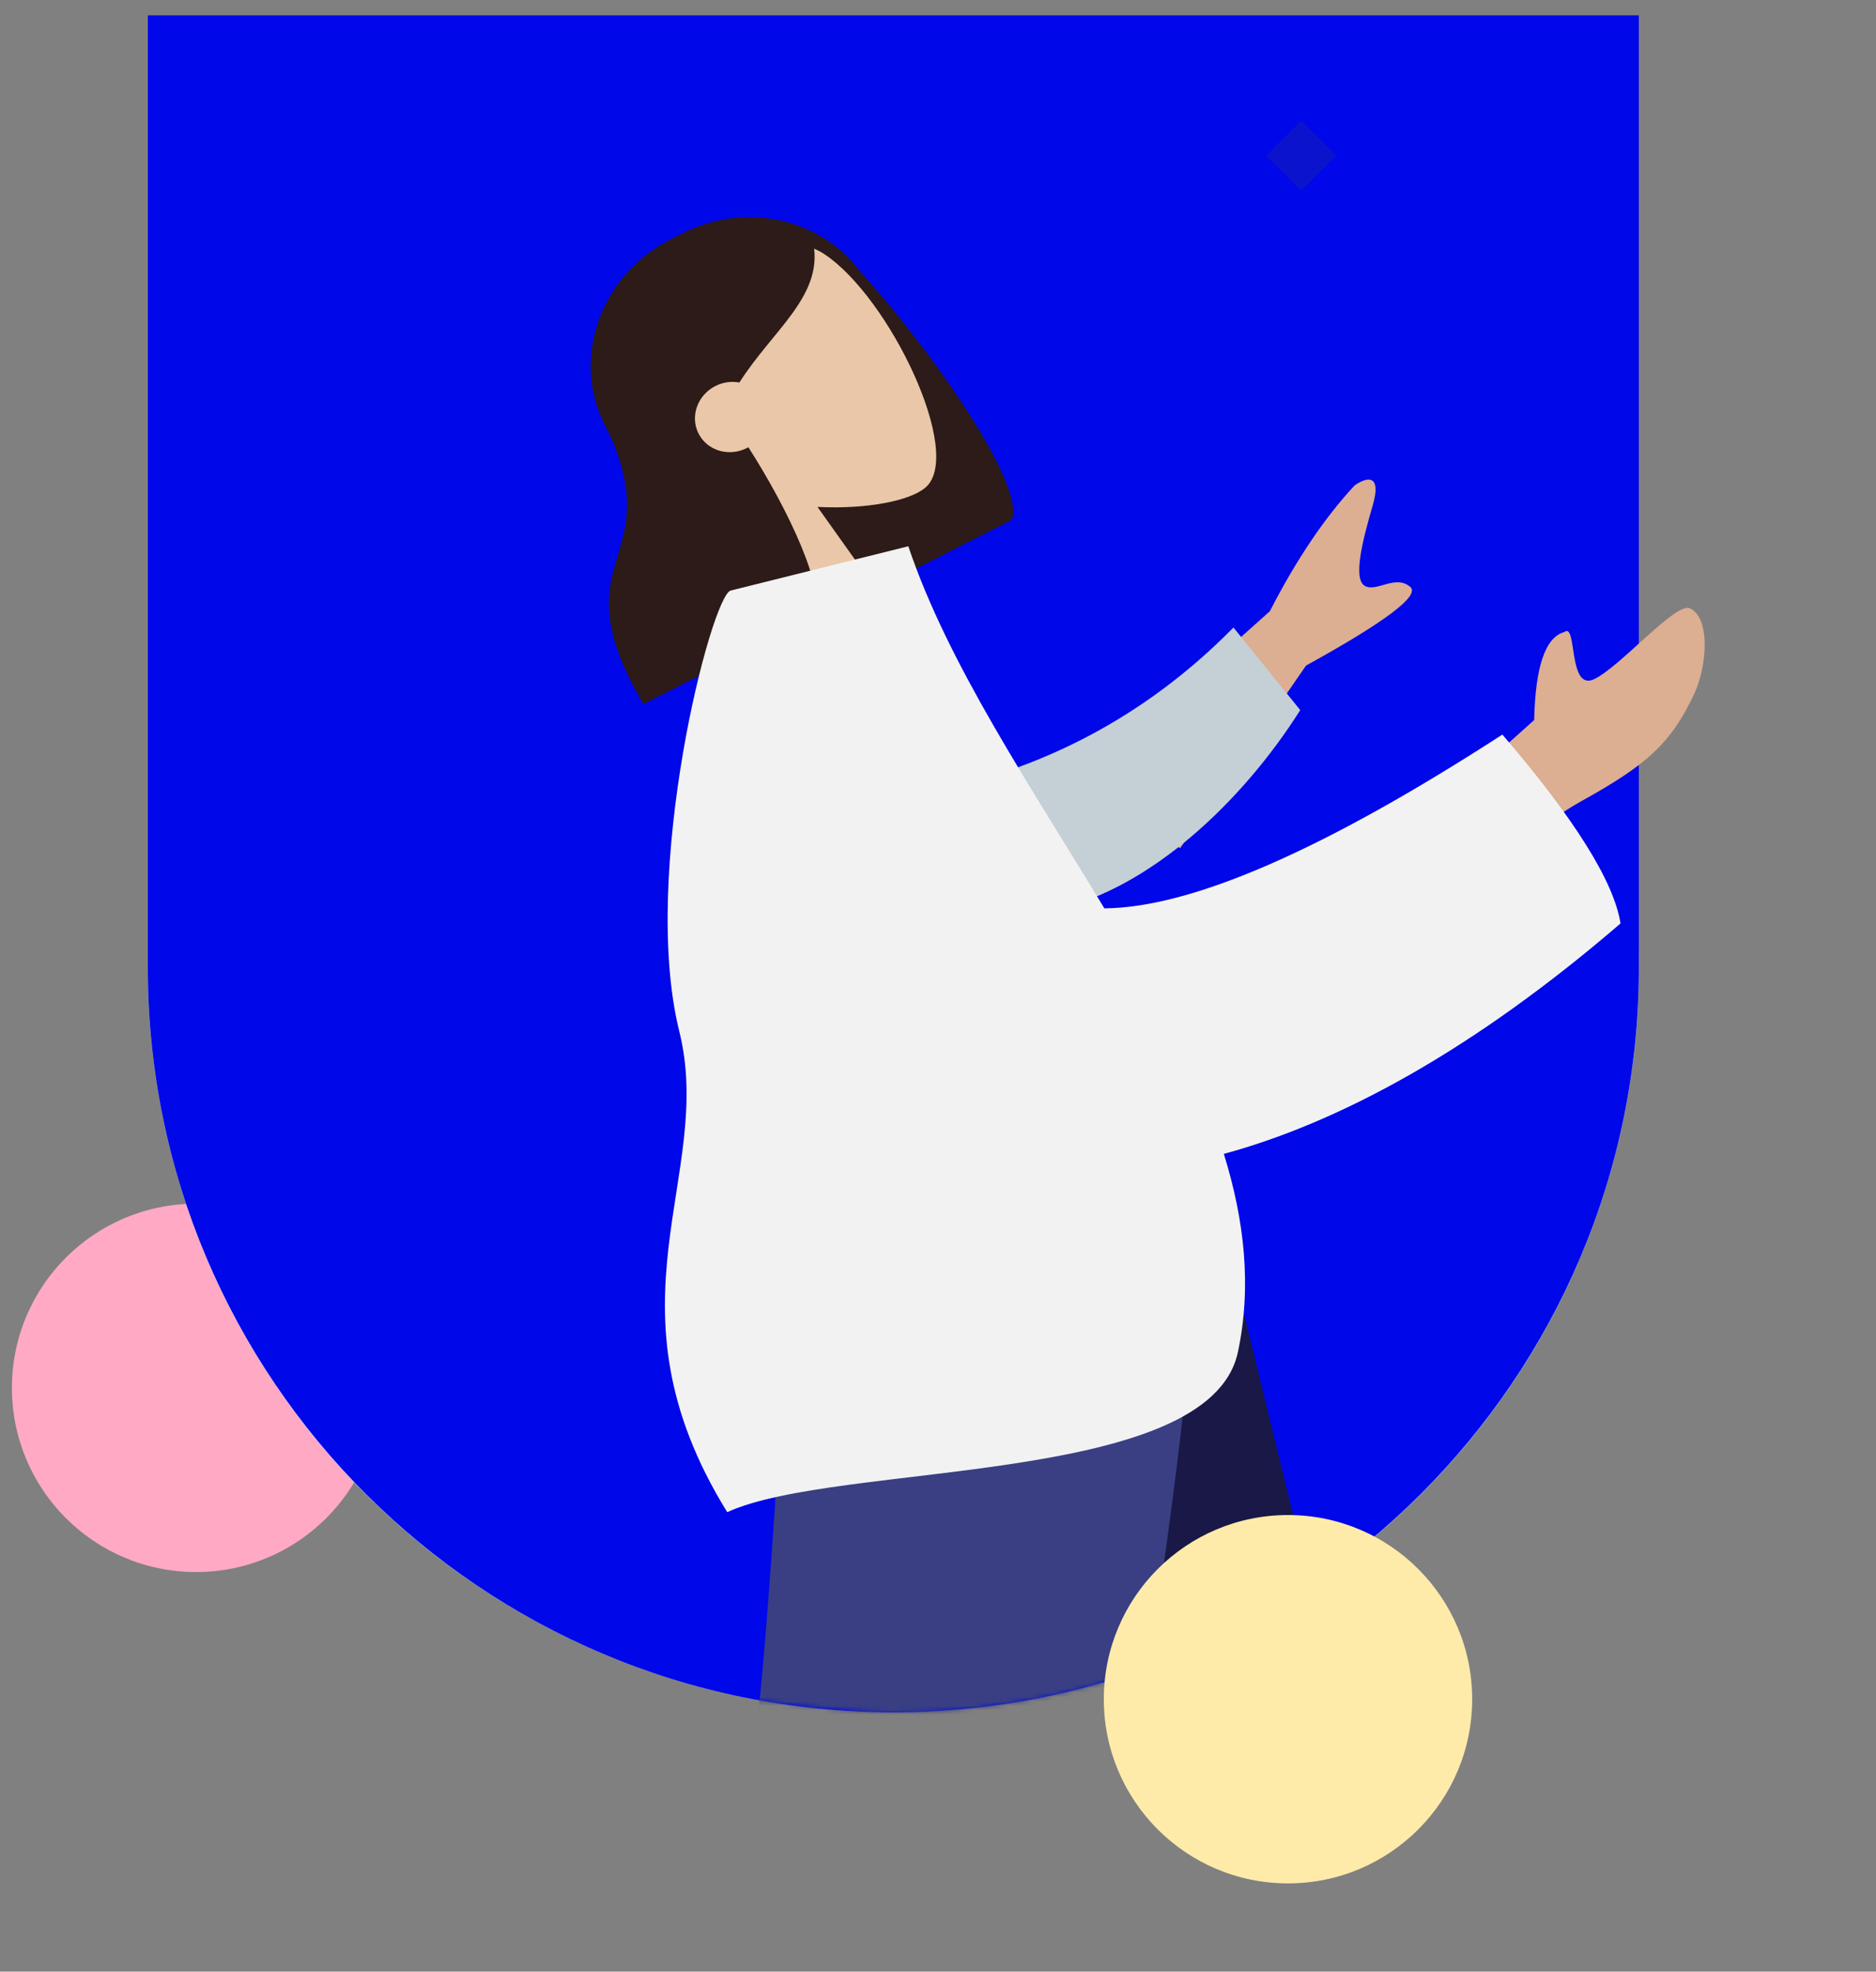 <svg viewBox="-2.716 54.5 427.804 449.625"
     xmlns="http://www.w3.org/2000/svg" xmlns:xlink="http://www.w3.org/1999/xlink" xmlns:blush="http://design.blush"
     overflow="visible" width="427.804px" height="449.625px">
    <rect x="-2.716" y="54.5" width="427.804" height="449.625" fill="#808080" stroke="none"/>
    <defs>
        <style type="text/css">
            @keyframes person3-float {
            0% {transform: translateY(10px)}
            50% {transform: translateY(0px)}
            100% {transform: translateY(10px)}
            }

            .person3 {
            animation: person3-float 5s ease infinite;

            }
        </style>
        <path d="M170,387 C263.888,387 340,310.98 340,217.205 L340,0 L0,0 L0,217.205 C0,310.98 76.112,387 170,387 Z"
              id="mastercompositionspace-path-1"/>
        <path d="M170,387 C205.217,387 237.933,376.304 265.069,357.988 C310.278,327.473 395.388,374.054 395.388,214.5 C395.388,108.131 376.925,36.631 340,4.26325641e-14 C34.281,-18.163 -118.578,-18.163 -118.578,4.26325641e-14 C-118.578,27.244 -118.578,147.67 -118.578,214.5 C-118.578,281.33 -7.635,486.494 88.636,441.343 C101.58,435.272 118.536,416.249 139.504,384.276 C152.895,386.092 163.06,387 170,387 Z"
              id="mastercompositionspace-path-3"/>
    </defs>
    <g class="person3" id="Master/Composition/Space" stroke="none" stroke-width="1" fill="none" fill-rule="evenodd"
       blush:has-customizable-colors="true"
       blush:viewBox="-1.9065040650406218 57.22500000000002 411.2601626016259 438.7250000000001" blush:i="0">
        <circle id="Oval" fill="#FFA9C4" cx="42" cy="371" r="42" blush:i="0.0"/>
        <ellipse id="Oval" fill="#AED5F8" cx="201" cy="275.5" rx="170" ry="169.5" blush:i="0.1"/>
        <polygon id="Polygon" fill="#7A8DFF" points="71 124 104 157 71 190 38 157" blush:i="0.2"/>
        <g id="Character-And-Mask" transform="translate(31, 58)" blush:i="0.3">
            <mask id="mastercompositionspace-mask-2" fill="#fff" blush:i="0.3.0">
                <use xlink:href="#mastercompositionspace-path-1" blush:i="0.3.0.0"/>
            </mask>
            <use id="Mask" fill="#0007E9" opacity=".278" xlink:href="#mastercompositionspace-path-1" blush:i="0.3.1"/>
            <mask id="mastercompositionspace-mask-4" fill="#fff" blush:i="0.3.2">
                <use xlink:href="#mastercompositionspace-path-3" blush:i="0.3.2.0"/>
            </mask>
            <g id="Mask" opacity=".278" blush:i="0.3.3"/>
            <g mask="url(#mastercompositionspace-mask-4)" blush:i="0.3.4">
                <g transform="translate(129.459, 86.343) rotate(-27) translate(-129.459, -86.343) translate(26.459, 11.343) scale(1.515 1.442)"
                   blush:width="206" blush:height="150" id="Head/Front" blush:component="Head/Front" blush:i="0.3.4.0"
                   blush:value="Long" blush:viewBox="36.72 26.816753926701566 64.59999999999998 77.59162303664922">
                    <g id="Head/Front/Long" stroke="none" stroke-width="1" fill="none" fill-rule="evenodd"
                       blush:viewBox="36.72 26.816753926701566 64.59999999999998 77.59162303664922" blush:i="0.3.4.0.0">
                        <path d="M74.5,27 C85.282,27 94.211,34.937 95.762,45.287 C99.208,57.986 103.702,86.543 99.117,91.022 L70.117,91.022 L70.109,90.869 C59.36,89.679 51,80.566 51,69.5 L51,48.5 C51,36.626 60.626,27 72.5,27 L74.5,27 Z"
                              id="Hair-Back" fill="#2c1b18" blush:color="Hair-500" blush:i="0.3.4.0.0.0"/>
                        <g id="Head" transform="translate(54, 31)" fill="#eac7a8" blush:color="Skin-500"
                           blush:i="0.3.4.0.0.1">
                            <path d="M38.143,9.134 C43.938,19.935 43.25,47.333 35.76,49.263 C32.774,50.033 26.411,48.148 19.936,44.245 L24,73 L0,73 L8.262,34.489 C3.654,29.081 0.536,22.453 1.057,15.025 C2.558,-6.375 32.349,-1.667 38.143,9.134 Z"
                                  id="SKIN" blush:i="0.3.4.0.0.1.0"/>
                        </g>
                        <path d="M73.001,28 C84.581,28 88.237,33.388 91.349,37.963 C89.021,45.948 79.99,47.132 71.965,52.11 C71.02,51.341 69.814,50.88 68.5,50.88 C65.462,50.88 63,53.343 63,56.38 C63,59.418 65.462,61.88 68.5,61.88 C68.584,61.88 68.667,61.879 68.75,61.875 C69.856,73.753 69.413,87.317 66.117,90.537 L37.117,90.537 C35.501,62.463 51.117,73.335 51.117,46.903 C52.091,45.952 53.011,45.01 53.921,44.198 L53.889,43.421 C58.911,33.14 65.281,28 73.001,28 Z"
                              id="Hair-Front" fill="#2c1b18" blush:color="Hair-500" blush:i="0.3.4.0.0.2"/>
                    </g>
                </g>
            </g>
            <g id="Character-Lower-Body" mask="url(#mastercompositionspace-mask-4)" blush:i="0.3.5">
                <g transform="translate(-26.541, 268.343)" blush:i="0.3.5.0">
                    <polygon id="SKIN" fill="#eac7a8"
                             points="201.893 0 275.843 179.843 325.441 331.885 345.027 331.885 266.188 7.36933529e-13"
                             blush:color="Skin-500" blush:i="0.3.5.0.0"/>
                    <path d="M187.002,0 C186.215,63.198 174.731,148.284 172.896,152.224 C171.673,154.85 129.447,188.248 46.218,252.417 L59.708,266.288 C157.91,211.27 209.283,180.093 213.828,172.755 C220.644,161.748 242.836,60.46 260.653,0 L187.002,0 Z"
                          id="SKIN" fill="#eac7a8" blush:color="Skin-500" blush:i="0.3.5.0.1"/>
                    <polygon id="Pant" fill="#191847"
                             points="251.613 316.225 344.732 306.514 269.693 4.11460731e-14 192.317 4.11460731e-14"
                             blush:color="Bottom-700" blush:i="0.3.5.0.2"/>
                    <path d="M65.48,230.04 L126.56,299.509 C190.895,231.994 228.402,187.94 239.082,167.348 C249.762,146.756 259.362,90.973 267.884,0 L173.987,0 C169.332,80.034 166.195,121.914 164.574,125.638 C162.953,129.363 129.922,164.163 65.48,230.04 Z"
                          id="Pant" fill="#393f82" blush:color="Bottom-500" blush:i="0.3.5.0.3"/>
                </g>
            </g>
            <g mask="url(#mastercompositionspace-mask-4)" blush:i="0.3.6">
                <g transform="translate(184.959, 257.843) rotate(-14) translate(-184.959, -257.843) translate(-7.541, 122.343) scale(1.504 1.449)"
                   blush:width="385" blush:height="271" id="Body" blush:component="Body" blush:i="0.3.6.0"
                   blush:value="Pointing Forward"
                   blush:viewBox="76.80000000000001 -0.6404109589041127 180.48000000000002 146.01369863013701">
                    <defs blush:i="0.3.6.0.0">
                        <path d="M8.505,11.364 C20.533,13.139 36.947,13.139 55.75,5 L60.09,21.026 C46.453,30.855 28.36,37.84 13.935,35.139 C2.567,33.009 -1.081,18.273 8.505,11.364 Z"
                              id="bodypointing-forward-path-1" blush:i="0.3.6.0.0.0"/>
                        <path d="M65.544,1.98951966e-13 C67.075,19.669 74.78,41.345 81.104,62.76 C94.011,65.98 115.655,62.184 146.036,51.373 C153.572,66.964 157.055,78.078 156.487,84.717 C130.421,98.333 108.081,104.402 89.676,104.802 C90.269,115.718 88.94,126.11 84.474,135.606 C75.295,155.124 21.545,137.048 3.473,140.606 C-7.845,103.851 14.038,88.914 14.056,65.397 C14.075,39.642 34.754,1.98951966e-13 37.797,1.98951966e-13 L37.797,1.98951966e-13 Z"
                              id="bodypointing-forward-path-3" blush:i="0.3.6.0.0.1"/>
                    </defs>
                    <g id="Body/Pointing Forward" stroke="none" stroke-width="1" fill="none" fill-rule="evenodd"
                       blush:viewBox="76.80000000000001 -0.6404109589041127 180.48000000000002 146.01369863013701"
                       blush:i="0.3.6.0.1">
                        <path d="M238.556,46.408 C242.889,45.516 253.464,37.651 255.286,39.248 C257.982,41.61 255.578,48.864 252.746,52.473 C247.453,59.218 243.071,61.524 232.238,64.544 C226.575,66.124 220.451,69.289 213.868,74.04 L213,58.74 L228.247,50.364 C230.386,42.224 232.943,38.128 235.918,38.077 C238.204,37.014 234.224,47.3 238.556,46.408 Z M212.315,11.542 C209.515,16.51 206.794,21.863 208.22,23.394 C209.647,24.924 213.203,22.786 214.905,25.329 C216.039,27.025 209.963,29.704 196.677,33.365 L171.456,56.458 L158.638,42.7 L193.348,23.69 C199.12,16.836 204.807,11.512 210.409,7.72 C212.121,7.005 215.114,6.573 212.315,11.542 Z"
                              id="SKIN" fill="#dcae92" blush:color="Skin-700" blush:i="0.3.6.0.1.0"/>
                        <g id="Group-3" transform="translate(134.353, 23.386)" blush:i="0.3.6.0.1.1">
                            <mask id="bodypointing-forward-mask-2" fill="#fff" blush:i="0.3.6.0.1.1.0">
                                <use xlink:href="#bodypointing-forward-path-1" blush:i="0.3.6.0.1.1.0.0"/>
                            </mask>
                            <use id="Mask" fill="#c5cfd6"
                                 transform="translate(31.545, 20.362) rotate(-9) translate(-31.545, -20.362)"
                                 xlink:href="#bodypointing-forward-path-1" blush:color="Top-700"
                                 blush:i="0.3.6.0.1.1.1"/>
                        </g>
                        <g id="Group-27" transform="translate(77, -0)" blush:i="0.3.6.0.1.2">
                            <mask id="bodypointing-forward-mask-4" fill="#fff" blush:i="0.3.6.0.1.2.0">
                                <use xlink:href="#bodypointing-forward-path-3" blush:i="0.3.6.0.1.2.0.0"/>
                            </mask>
                            <use id="Mask" fill="#f2f2f2" xlink:href="#bodypointing-forward-path-3"
                                 blush:color="Top-500" blush:i="0.3.6.0.1.2.1"/>
                        </g>
                    </g>
                </g>
            </g>
        </g>
        <circle id="Oval" fill="#FFEBA9" cx="291" cy="442" r="42" blush:i="0.4"/>
        <polygon id="Polygon" fill="#2026A2" opacity=".399" points="294 82 302 90 294 98 286 90" blush:i="0.5"/>
    </g>
</svg>
